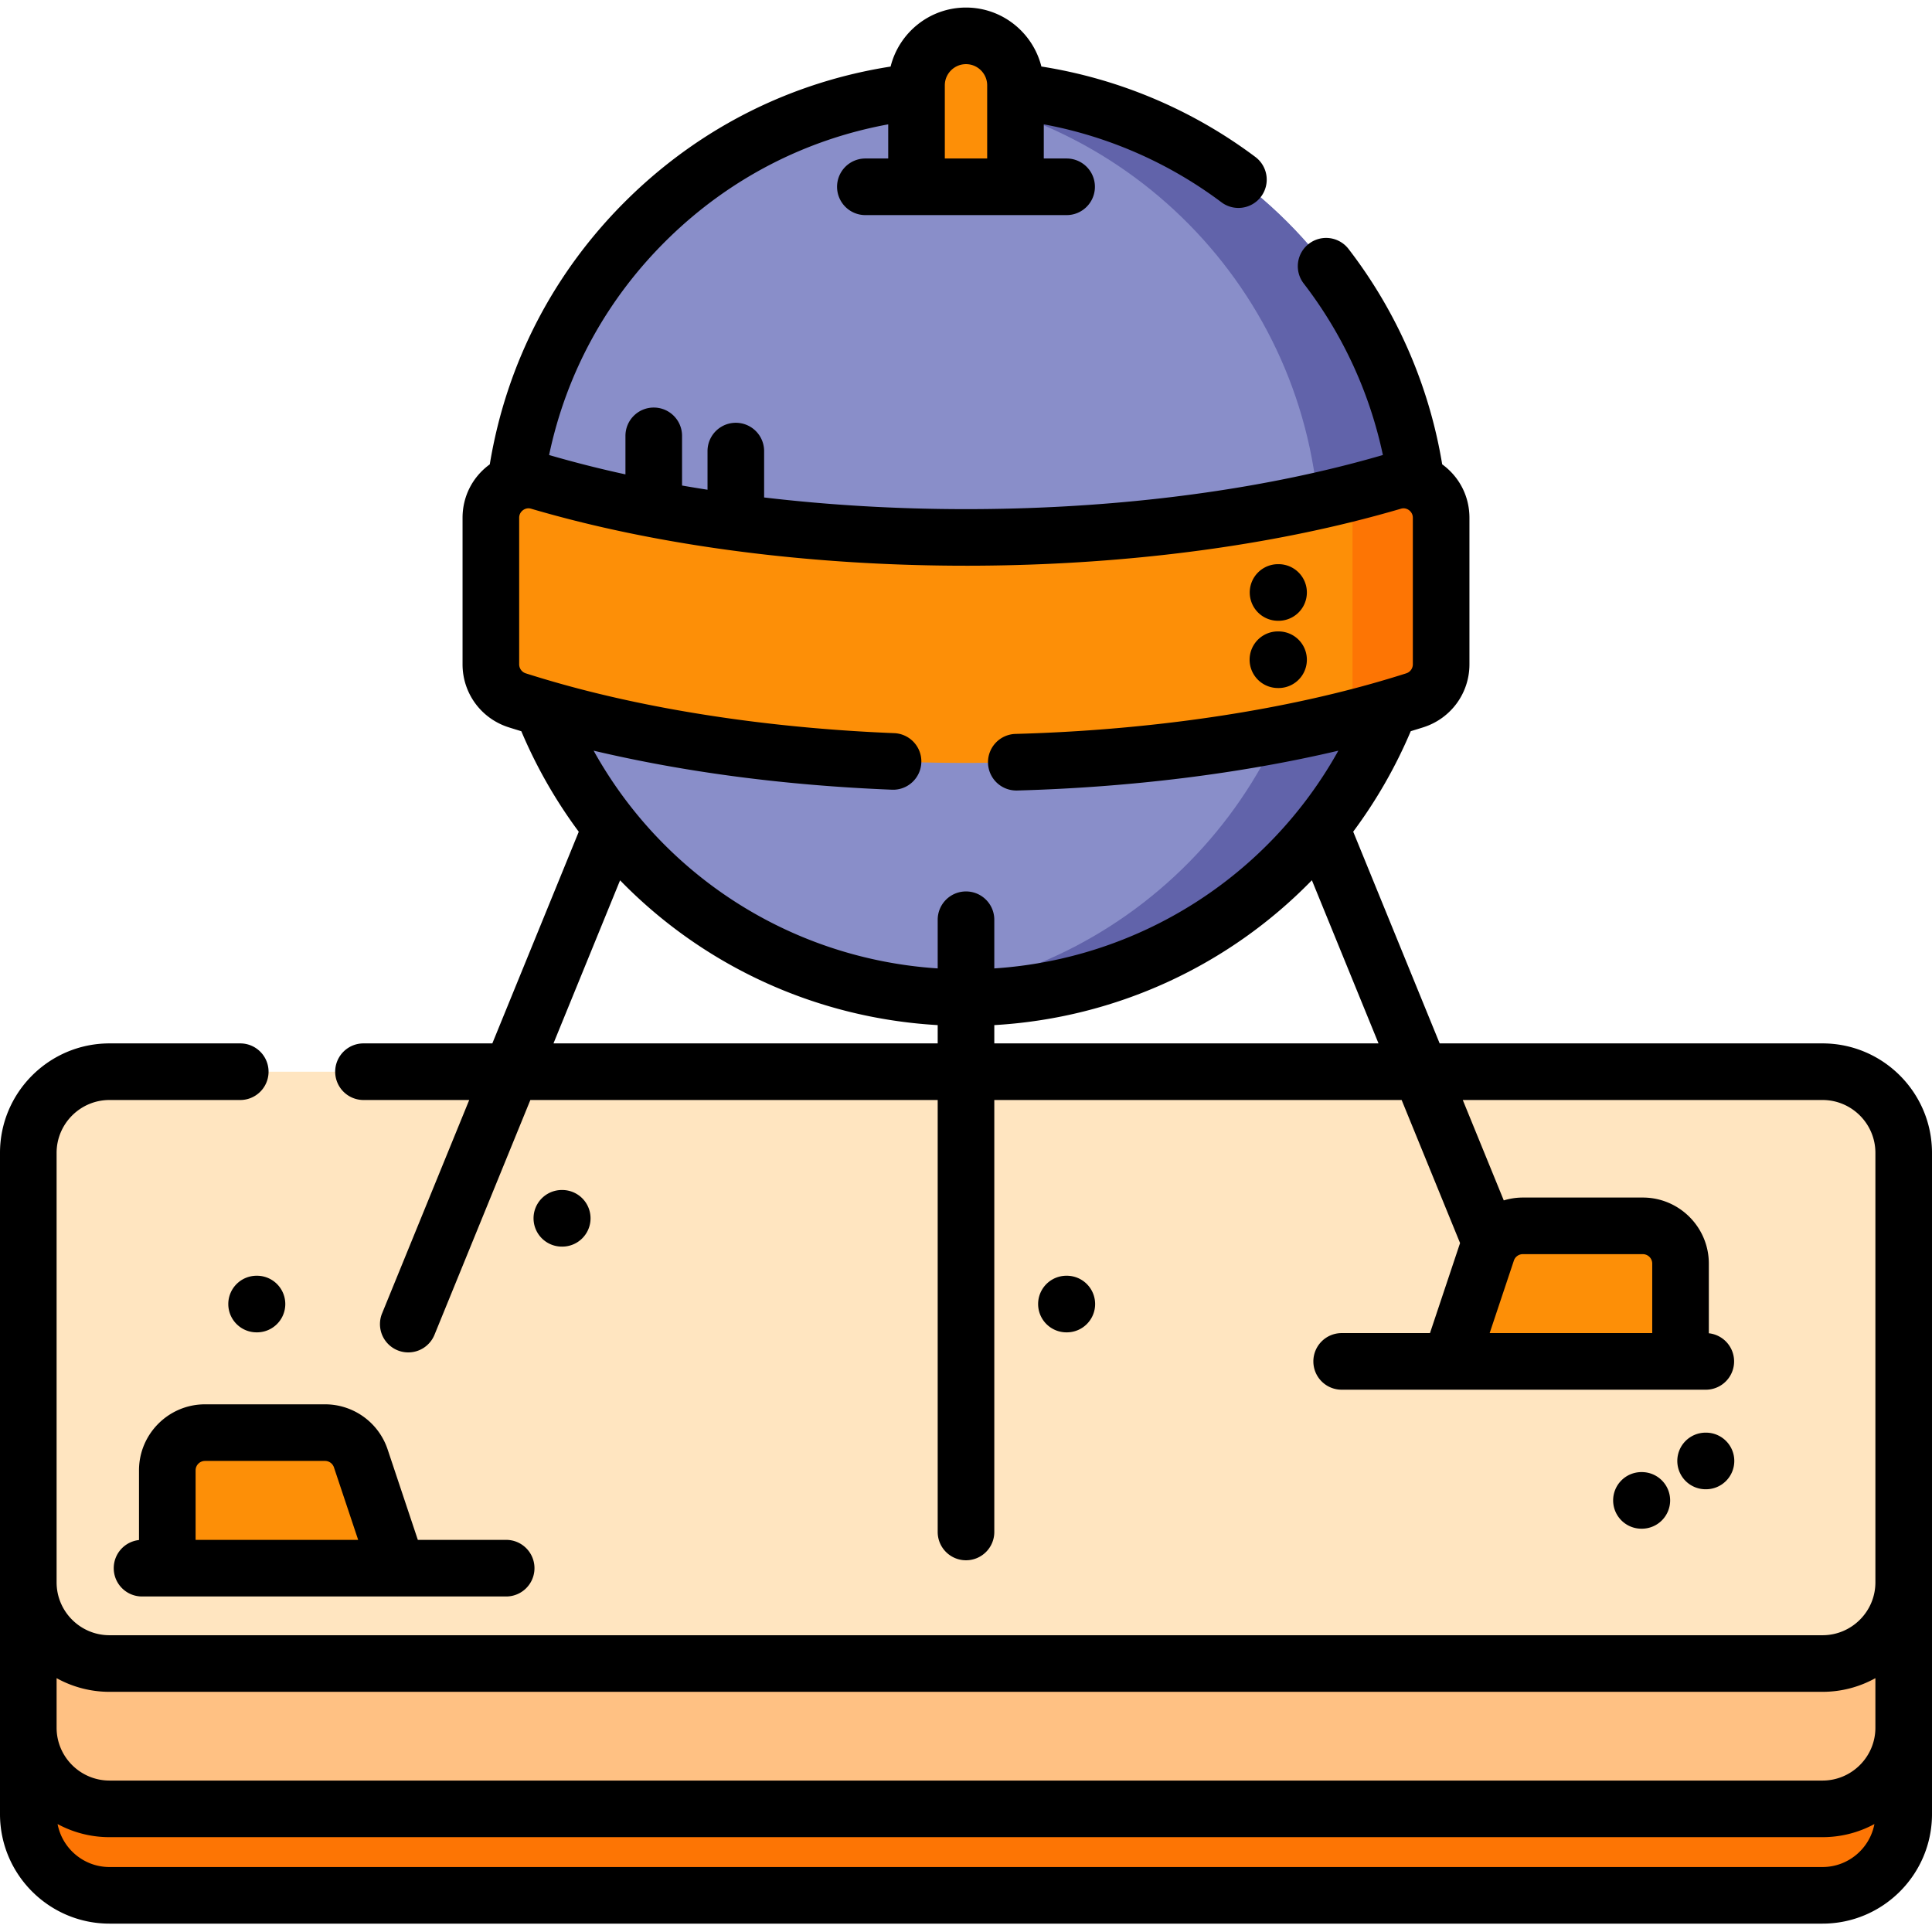 <svg height="512pt" viewBox="0 -2 512.001 512" width="512pt" xmlns="http://www.w3.org/2000/svg"><path d="M504.5 407.988v70.778c0 11.882-9.629 21.511-21.52 21.511H29.02c-11.891 0-21.52-9.629-21.52-21.511v-70.778zm0 0" fill="#fd7504"/><path d="M504.5 407.988v47.871c0 11.88-9.629 21.508-21.52 21.508H29.02c-11.891 0-21.52-9.629-21.52-21.508v-47.87zm0 0" fill="#ffc183"/><path d="M482.984 438.852H29.016c-11.883 0-21.516-9.633-21.516-21.516V303.527c0-11.882 9.633-21.515 21.516-21.515h453.968c11.883 0 21.516 9.633 21.516 21.515v113.809c0 11.883-9.633 21.516-21.516 21.516zm0 0" fill="#ffe5c0"/><path d="M376.418 141.984c0 66.504-53.914 120.418-120.418 120.418s-120.418-53.914-120.418-120.418c0-66.507 53.914-120.422 120.418-120.422s120.418 53.915 120.418 120.422zm0 0" fill="#898ec9"/><path d="M376.422 141.988c0 66.5-53.91 120.41-120.422 120.41-4.512 0-8.95-.25-13.328-.742 60.226-6.629 107.078-57.68 107.078-119.668 0-62-46.852-113.05-107.078-119.68 4.379-.492 8.816-.742 13.328-.742 66.512 0 120.422 53.91 120.422 120.422zm0 0" fill="#6163aa"/><path d="M381.918 135.223v38.832c0 4.36-2.828 8.207-6.98 9.535a288.411 288.411 0 0 1-19.036 5.347c-28.996 7.13-63.226 11.243-99.902 11.243s-70.91-4.114-99.902-11.243a288.411 288.411 0 0 1-19.036-5.347 10.018 10.018 0 0 1-6.98-9.535v-38.832c0-6.653 6.39-11.485 12.773-9.606a297.678 297.678 0 0 0 13.18 3.547c29.004 7.137 63.266 11.258 99.965 11.258s70.96-4.121 99.965-11.258a297.678 297.678 0 0 0 13.18-3.547c6.382-1.879 12.773 2.953 12.773 9.606zm0 0" fill="#fd8f07"/><path d="M381.922 135.227v38.832c0 4.359-2.832 8.207-6.98 9.527a290.377 290.377 0 0 1-18.544 5.23 11.588 11.588 0 0 0 2.024-6.55v-45.36c0-2.969-1.094-5.617-2.844-7.648l.383-.09c4.527-1.11 8.93-2.3 13.18-3.55 6.39-1.88 12.78 2.948 12.78 9.609zm0 0" fill="#fd7504"/><g fill="#fd8f07"><path d="M269.113 47.5h-26.226V20.613c0-7.242 5.87-13.113 13.113-13.113s13.113 5.871 13.113 13.113zm0 0M105.328 413.582H44.336V387.66c0-5.523 4.477-10 10-10h31.793c4.3 0 8.121 2.754 9.484 6.832zm0 0M384.363 358.785h60.996v-25.922c0-5.523-4.476-10-10-10h-31.793a10.005 10.005 0 0 0-9.488 6.832zm0 0"/></g><path d="M482.984 274.512H381.527l-22.914-56.11a128.364 128.364 0 0 0 15.25-26.625v-.004c1.125-.343 2.254-.687 3.356-1.039 7.297-2.332 12.199-9.035 12.199-16.683v-38.828c0-5.575-2.563-10.688-7.027-14.028-.063-.047-.13-.09-.192-.132a127.684 127.684 0 0 0-24.824-57.09 7.5 7.5 0 0 0-10.52-1.36 7.493 7.493 0 0 0-1.359 10.516 112.808 112.808 0 0 1 20.984 45.453 293.87 293.87 0 0 1-12.308 3.3c-29.36 7.227-63.309 11.044-98.172 11.044-18.266 0-36.27-1.059-53.5-3.094v-12.289a7.5 7.5 0 1 0-15 0v10.242c-2.266-.355-4.52-.722-6.75-1.113v-13.168c0-4.145-3.355-7.5-7.5-7.5a7.5 7.5 0 0 0-7.5 7.5v10.21a301.55 301.55 0 0 1-20.23-5.129c4.578-21.812 15.386-41.534 31.511-57.312 16.211-15.863 36.293-26.27 58.356-30.32v9.05h-6.055a7.497 7.497 0 0 0-7.5 7.5c0 4.145 3.356 7.5 7.5 7.5h53.332c4.145 0 7.5-3.355 7.5-7.5 0-4.144-3.355-7.5-7.5-7.5h-6.05V30.95a112.74 112.74 0 0 1 47.081 20.653 7.457 7.457 0 0 0 4.493 1.5 7.489 7.489 0 0 0 6.007-3 7.502 7.502 0 0 0-1.5-10.5 127.701 127.701 0 0 0-56.718-23.977C273.734 6.665 265.64 0 256 0c-9.648 0-17.746 6.672-19.98 15.64-26.32 4.122-50.301 16.141-69.48 34.907-19.626 19.203-32.313 43.578-36.743 70.516-.063.046-.125.085-.188.132-4.464 3.34-7.027 8.453-7.027 14.028v38.828c0 7.648 4.902 14.351 12.2 16.683 1.109.356 2.241.7 3.374 1.047a128.633 128.633 0 0 0 15.223 26.64l-22.906 56.09H96.328a7.5 7.5 0 1 0 0 15h28.02l-23.094 56.555a7.499 7.499 0 0 0 6.937 10.336 7.505 7.505 0 0 0 6.95-4.664l25.41-62.226H248.5v114.476c0 4.14 3.355 7.5 7.5 7.5s7.5-3.36 7.5-7.5V289.512h107.95l15.484 37.91-7.973 23.863h-23.406a7.497 7.497 0 0 0-7.5 7.5c0 4.145 3.355 7.5 7.5 7.5h28.785c.008 0 .015.004.023.004s.016-.004.024-.004h67.668c4.144 0 7.5-3.355 7.5-7.5a7.502 7.502 0 0 0-6.696-7.457v-18.465c0-9.648-7.851-17.5-17.5-17.5h-31.793c-1.746 0-3.437.27-5.05.754l-10.864-26.605h95.332c7.73 0 14.016 6.285 14.016 14.015v113.809c0 7.73-6.285 14.016-14.016 14.016H29.016c-7.727 0-14.016-6.286-14.016-14.016V303.527c0-7.73 6.29-14.015 14.016-14.015h34.656a7.5 7.5 0 1 0 0-15H29.016c-16 0-29.016 13.015-29.016 29.015v175.235c0 16 13.016 29.02 29.016 29.02h453.968c16 0 29.016-13.02 29.016-29.02V303.527c0-16-13.016-29.015-29.016-29.015zM250.387 20.613c0-3.093 2.52-5.613 5.613-5.613s5.613 2.52 5.613 5.613V40h-11.226zm184.972 309.75c1.38 0 2.5 1.121 2.5 2.5v18.422h-43.086l6.418-19.21a2.503 2.503 0 0 1 2.375-1.712zM256 147.922c36.055 0 71.242-3.969 101.75-11.473a311.782 311.782 0 0 0 13.512-3.636c1.011-.297 1.773.117 2.144.39.375.285 1.012.922 1.012 2.02v38.828a2.508 2.508 0 0 1-1.762 2.394 283.404 283.404 0 0 1-18.543 5.211c-25.496 6.266-54.883 10.016-84.988 10.84a7.498 7.498 0 0 0-7.29 7.703 7.496 7.496 0 0 0 7.493 7.293h.207c29.988-.824 59.34-4.472 85.14-10.554A112.702 112.702 0 0 1 263.5 254.64v-12.899c0-4.144-3.355-7.5-7.5-7.5a7.5 7.5 0 0 0-7.5 7.5v12.899c-38.441-2.516-72.605-24.27-91.18-57.703 24.274 5.734 50.844 9.214 79.051 10.343 4.14.172 7.625-3.054 7.793-7.195a7.502 7.502 0 0 0-7.191-7.793c-27.977-1.117-55.32-4.797-79.086-10.637a285.767 285.767 0 0 1-18.54-5.207 2.517 2.517 0 0 1-1.761-2.398v-38.828c0-1.098.633-1.735 1.012-2.02.367-.273 1.132-.687 2.14-.39a313.111 313.111 0 0 0 13.508 3.636c30.512 7.504 65.7 11.473 101.754 11.473zm-109.324 126.59l17.652-43.219c21.914 22.535 51.727 36.496 84.172 38.371v4.848zm116.824 0v-4.848c32.383-1.883 62.227-15.855 84.164-38.394l17.66 43.242zM29.016 446.352h453.968c5.082 0 9.86-1.317 14.016-3.622v13.13c0 7.722-6.29 14.007-14.02 14.007H29.02c-7.73 0-14.02-6.285-14.02-14.008V442.73a28.825 28.825 0 0 0 14.016 3.622zm453.968 46.43H29.016c-6.828 0-12.528-4.915-13.758-11.391a28.815 28.815 0 0 0 13.762 3.476h453.96c4.977 0 9.665-1.258 13.762-3.476-1.23 6.476-6.93 11.39-13.758 11.39zm0 0"/><path d="M338.625 162.512h.175a7.5 7.5 0 0 0 .071-15h-.175a7.502 7.502 0 0 0-7.5 7.43 7.502 7.502 0 0 0 7.429 7.57zm0 0M338.625 180.332l.105.004h.07a7.5 7.5 0 1 0 .07-15l-.104-.004h-.07a7.5 7.5 0 1 0-.07 15zm0 0M134.14 406.082h-23.41l-8.003-23.965a17.484 17.484 0 0 0-16.598-11.957H54.336c-9.652 0-17.5 7.852-17.5 17.5v18.465a7.5 7.5 0 0 0-6.695 7.457c0 4.145 3.355 7.5 7.5 7.5h67.664c.007 0 .015.004.023.004.012 0 .02-.004.027-.004h28.786c4.144 0 7.5-3.355 7.5-7.5 0-4.14-3.36-7.5-7.5-7.5zM54.337 385.16h31.793c1.074 0 2.027.688 2.371 1.711l6.418 19.211H51.836V387.66a2.5 2.5 0 0 1 2.5-2.5zm0 0M452.105 392.668a7.5 7.5 0 0 0 7.5-7.5c0-4.145-3.355-7.5-7.5-7.5h-.101a7.497 7.497 0 0 0-7.5 7.5 7.5 7.5 0 0 0 7.5 7.5zm0 0M435.105 403.121a7.5 7.5 0 0 0 7.5-7.5 7.5 7.5 0 0 0-7.5-7.5H435a7.497 7.497 0 0 0-7.5 7.5c0 4.145 3.355 7.5 7.5 7.5zm0 0M282.719 351.086c4.144 0 7.5-3.356 7.5-7.5a7.5 7.5 0 0 0-7.5-7.5h-.106a7.5 7.5 0 1 0 0 15zm0 0M68 336.086a7.5 7.5 0 0 0-7.5 7.5c0 4.144 3.355 7.5 7.5 7.5h.105a7.5 7.5 0 1 0 0-15zm0 0M148.895 328.363H149c4.145 0 7.5-3.355 7.5-7.5a7.5 7.5 0 0 0-7.5-7.5h-.105a7.5 7.5 0 1 0 0 15zm0 0"/></svg>
